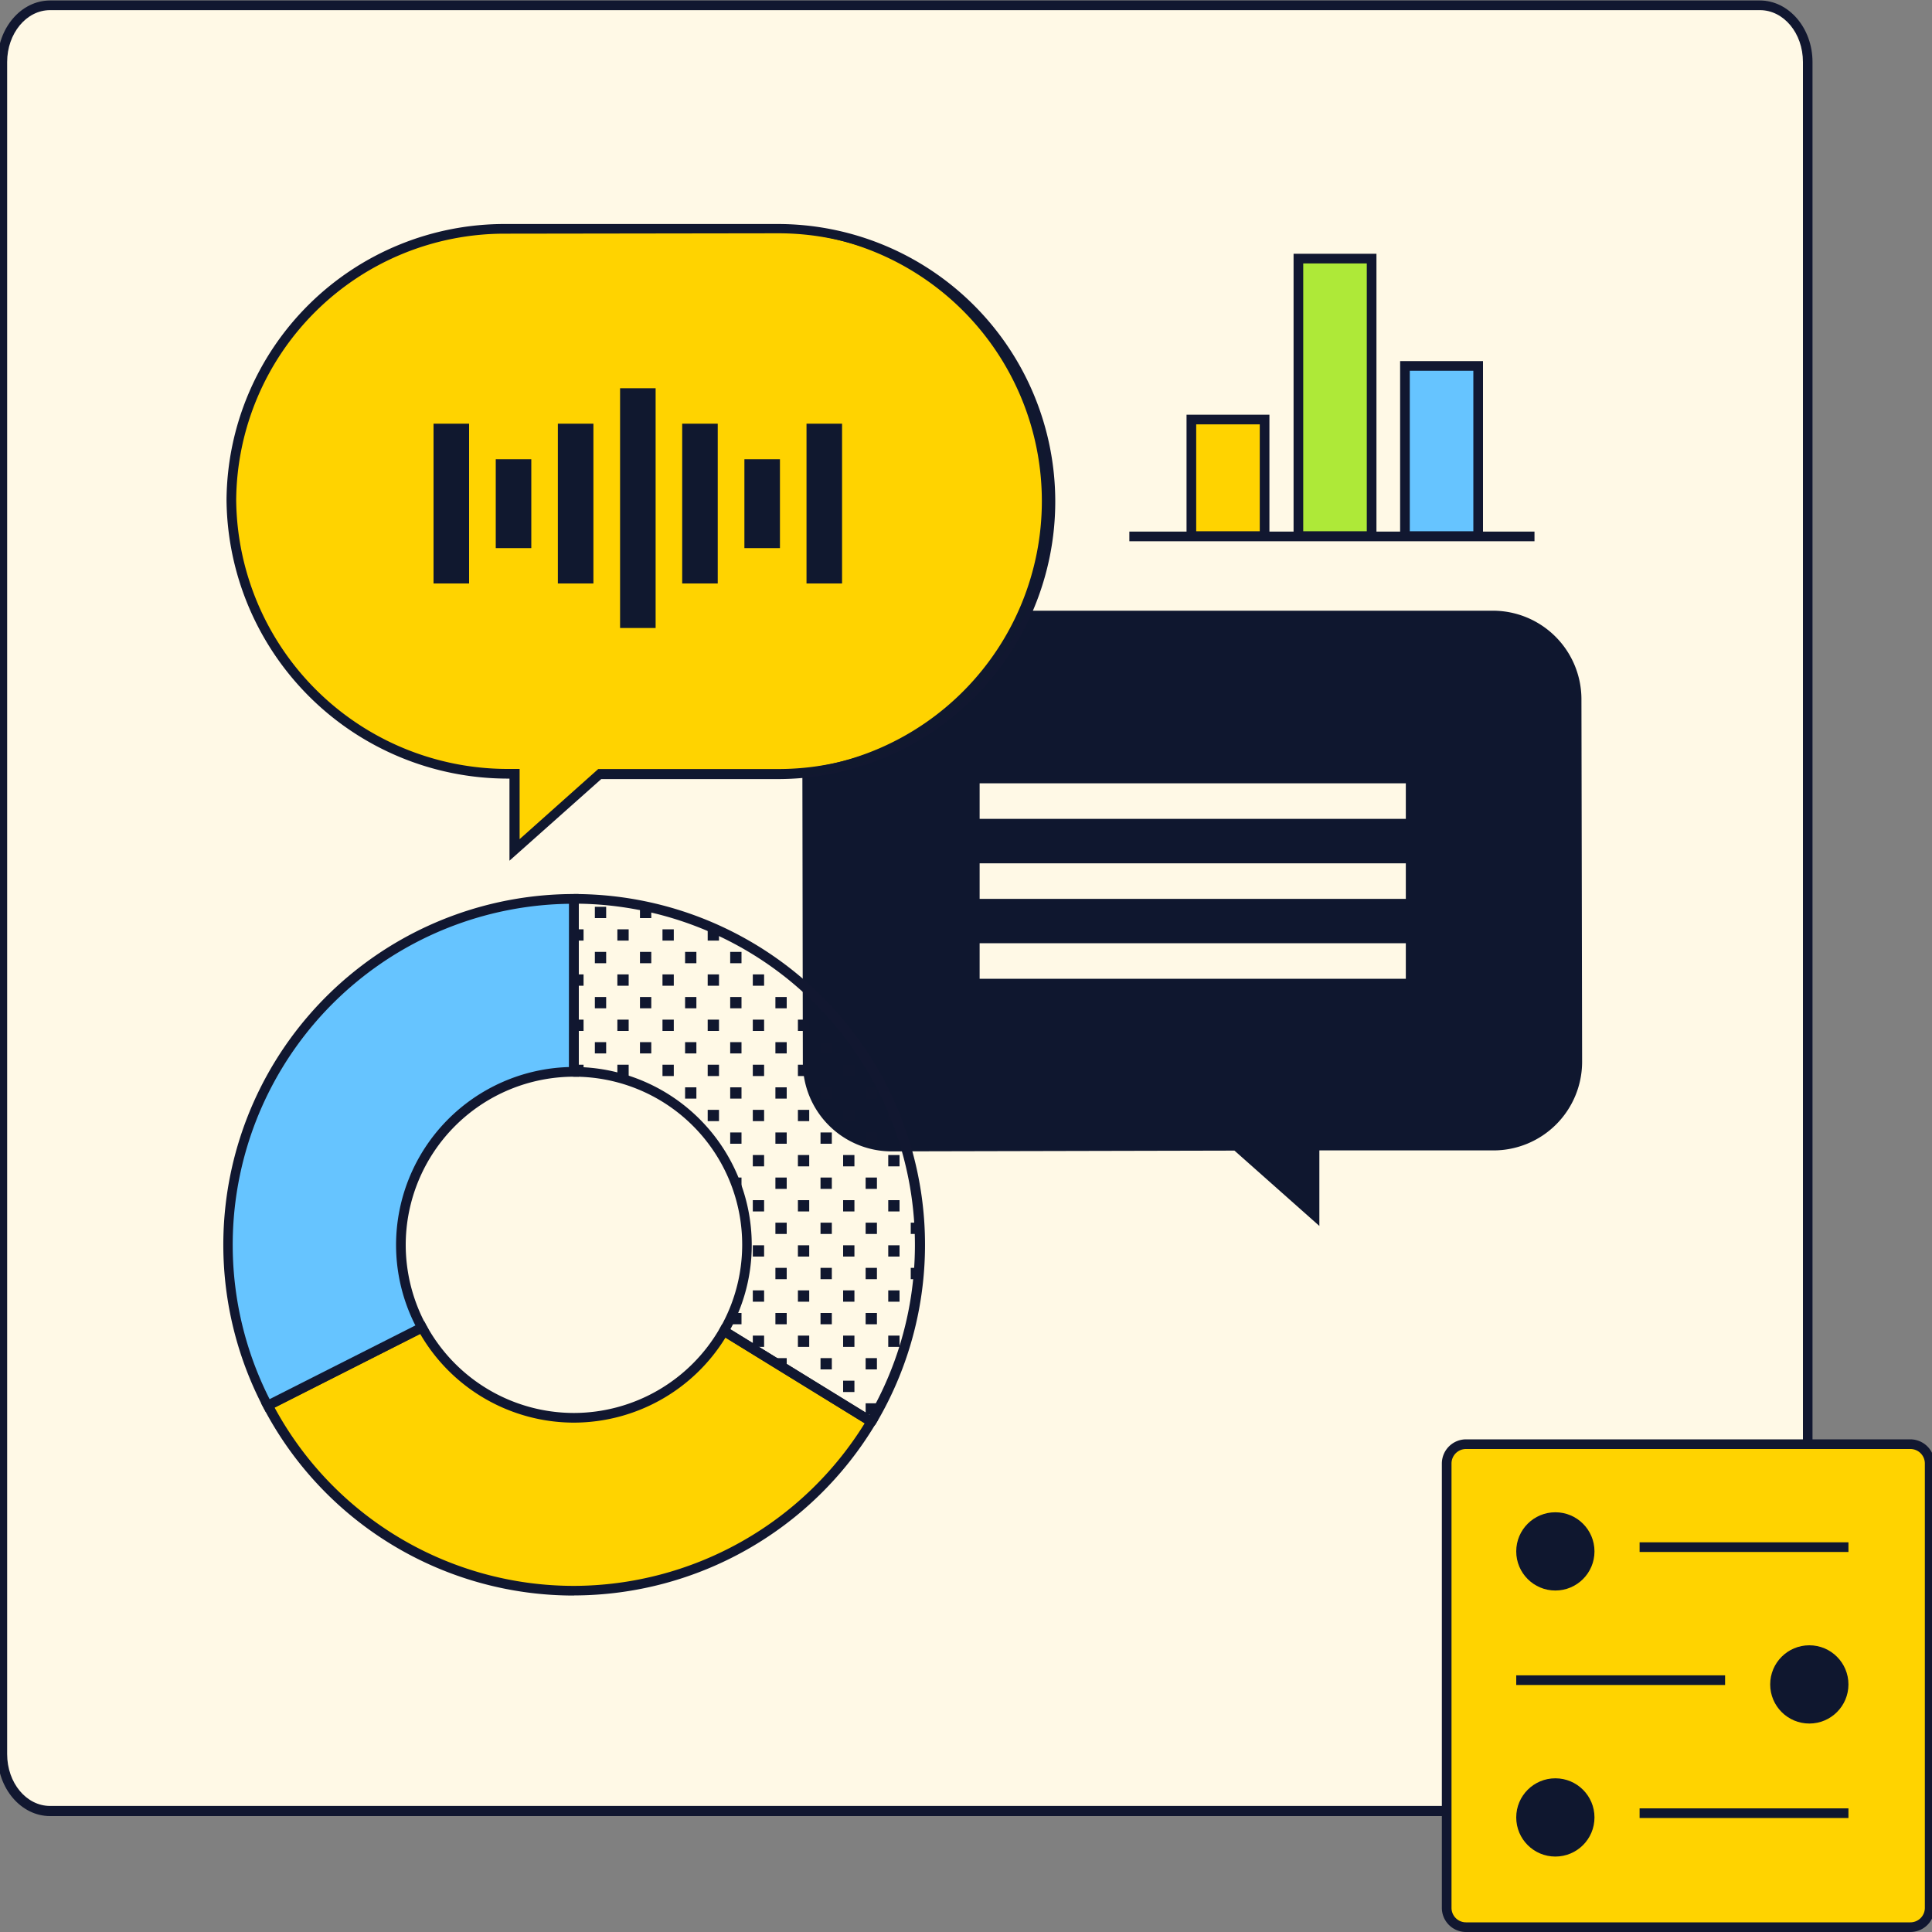 <svg id="Layer_1" data-name="Layer 1" xmlns="http://www.w3.org/2000/svg" xmlns:xlink="http://www.w3.org/1999/xlink" viewBox="0 0 200 200"><rect x="0" y="0" width="200" height="200" fill="#808080" stroke="none"/><defs><style>.cls-1{fill:none;}.cls-2{fill:#231f20;}.cls-3{fill:#fff9e6;}.cls-4{fill:#111730;}.cls-5{fill:#ffd300;}.cls-6{fill:#0f172f;}.cls-7{fill:#66c4ff;}.cls-8{fill:#10182f;}.cls-9{fill:#aee938;}.cls-10{clip-path:url(#clip-path);}.cls-11{fill:#10172f;}</style><clipPath id="clip-path"><path class="cls-1" d="M59.41,93.05V111h0a17.89,17.89,0,0,1,17.91,17.89,17.66,17.66,0,0,1-2.39,8.93l15.26,9.39A35.8,35.8,0,0,0,59.41,93.05Z"/></clipPath></defs><rect class="cls-2" x="95.84" y="71.88" width="51.89" height="32.98"/><path class="cls-3" d="M182.2.55H5.18C2.45.55.24,3.18.24,6.42V181.58c0,3.24,2.21,5.87,4.94,5.87h178c2.19,0,4-2.1,4-4.7V6.42C187.15,3.18,184.93.55,182.2.55Z"/><path class="cls-4" d="M183.19,188H5.18c-3,0-5.44-2.86-5.44-6.37V6.42C-.26,2.91,2.18.05,5.18.05h177c3,0,5.45,2.86,5.45,6.37V182.75C187.65,185.62,185.65,188,183.19,188ZM5.18,1.05C2.73,1.05.74,3.46.74,6.42V181.58c0,3,2,5.37,4.44,5.37h178c1.91,0,3.46-1.88,3.46-4.2V6.42c0-3-2-5.37-4.45-5.37Z"/><rect class="cls-5" x="149.76" y="149.45" width="50" height="50" rx="2"/><path class="cls-4" d="M197.76,200h-46a2.5,2.5,0,0,1-2.5-2.5v-46a2.51,2.51,0,0,1,2.5-2.5h46a2.51,2.51,0,0,1,2.5,2.5v46A2.5,2.5,0,0,1,197.76,200Zm-46-50a1.5,1.5,0,0,0-1.5,1.5v46a1.5,1.5,0,0,0,1.5,1.5h46a1.5,1.5,0,0,0,1.5-1.5v-46a1.5,1.5,0,0,0-1.5-1.5Z"/><circle class="cls-6" cx="161.01" cy="160.6" r="4.05"/><rect class="cls-6" x="169.73" y="159.66" width="21.62" height="1"/><circle class="cls-6" cx="187.3" cy="174.37" r="4.05"/><rect class="cls-6" x="156.96" y="173.43" width="21.62" height="1"/><circle class="cls-6" cx="161.01" cy="188.14" r="4.05"/><rect class="cls-6" x="169.73" y="187.2" width="21.62" height="1"/><path class="cls-5" d="M74.94,137.78a17.9,17.9,0,0,1-31.24-.35l-16,8.08a35.81,35.81,0,0,0,62.48,1.66Z"/><path class="cls-4" d="M59.43,165.17a36.22,36.22,0,0,1-32.15-19.43l-.24-.45,16.87-8.53.23.43a17.41,17.41,0,0,0,15.29,9.08h0a17.46,17.46,0,0,0,15.07-8.74l.25-.45L90.89,147l-.26.42a36.48,36.48,0,0,1-31.18,17.74Zm-31-19.45a35.24,35.24,0,0,0,31,18.45h0a35.5,35.5,0,0,0,30.08-16.83l-14.41-8.87a18.46,18.46,0,0,1-15.67,8.8h0a18.42,18.42,0,0,1-15.93-9.18Z"/><path class="cls-7" d="M41.52,128.87A17.9,17.9,0,0,1,59.42,111V93.05h0a35.82,35.82,0,0,0-31.69,52.46l16-8.08A17.79,17.79,0,0,1,41.52,128.87Z"/><path class="cls-4" d="M27.51,146.17l-.23-.43A36.31,36.31,0,0,1,59.41,92.55h.5v18.91h-.5A17.43,17.43,0,0,0,42,128.87h0a17.47,17.47,0,0,0,2.12,8.32l.25.45Zm31.4-52.61a35.31,35.31,0,0,0-31,51.28L43,137.21a18.4,18.4,0,0,1-2-8.34h0a18.44,18.44,0,0,1,17.9-18.41Z"/><path class="cls-6" d="M163.78,109.87l-.07-37.48a9.17,9.17,0,0,0-9.18-9.17H92.24a9.18,9.18,0,0,0-9.19,9.19h0L83.11,110a9.19,9.19,0,0,0,9.2,9.19h0l35.48-.08,8.79,7.8v-7.82h18a9.18,9.18,0,0,0,9.2-9.18Zm-18.25-8.55H101.41V97.64h44.12Zm0-8.27H101.41V89.37h44.12Zm0-8.28H101.41V81.09h44.12Z"/><path class="cls-5" d="M80.47,80.15l-18.4,0L53.24,88V80.1H52.4A28.52,28.52,0,0,1,24,51.77h0A28.29,28.29,0,0,1,52.38,23.69H80.51A28.25,28.25,0,0,1,108.72,52h0A28.21,28.21,0,0,1,80.53,80.15Z"/><path class="cls-4" d="M52.74,89.1V80.6H52.4A29.12,29.12,0,0,1,23.45,51.77,28.78,28.78,0,0,1,52.38,23.19H80.51a28.73,28.73,0,0,1,0,57.46l-18.27,0Zm-.36-64.91A27.79,27.79,0,0,0,24.45,51.77a28.11,28.11,0,0,0,28,27.83h1.34v7.27l8.14-7.26,18.65,0a27.73,27.73,0,0,0,0-55.46Z"/><path class="cls-8" d="M52.89,88.77V80.45h-.51a28.56,28.56,0,1,1,0-57.12H80.54a28.58,28.58,0,0,1,0,57.15h-.07l-18.25,0Zm.7-9V87.2l8.35-7.45h.13l18.43,0h0a27.88,27.88,0,0,0,0-55.75H52.37a27.86,27.86,0,1,0,0,55.71h1.21Z"/><rect class="cls-8" x="64.19" y="40.19" width="3.68" height="24.82"/><rect class="cls-8" x="51.32" y="47.54" width="3.68" height="9.2"/><rect class="cls-8" x="83.49" y="43.86" width="3.68" height="16.54"/><rect class="cls-8" x="57.75" y="43.86" width="3.68" height="16.54"/><rect class="cls-8" x="70.62" y="43.86" width="3.68" height="16.54"/><rect class="cls-8" x="44.88" y="43.86" width="3.68" height="16.54"/><rect class="cls-8" x="77.06" y="47.54" width="3.68" height="9.2"/><rect class="cls-5" x="123.33" y="43.43" width="7.58" height="12.1"/><path class="cls-4" d="M131.41,56h-8.58V42.93h8.58Zm-7.58-1h6.58V43.93h-6.58Z"/><rect class="cls-9" x="134.41" y="26.77" width="7.58" height="28.75"/><path class="cls-4" d="M142.49,56h-8.58V26.27h8.58Zm-7.58-1h6.58V27.27h-6.58Z"/><rect class="cls-7" x="145.44" y="37.88" width="7.58" height="17.65"/><path class="cls-4" d="M153.52,56h-8.58V37.38h8.58Zm-7.58-1h6.58V38.38h-6.58Z"/><rect class="cls-4" x="116.91" y="55.03" width="41.94" height="1"/><g class="cls-10"><rect class="cls-1" x="91.95" y="91.53" width="4.67" height="4.67"/><rect class="cls-11" x="91.95" y="91.53" width="1.17" height="1.17"/><rect class="cls-11" x="94.28" y="93.87" width="1.17" height="1.17"/><rect class="cls-1" x="91.95" y="96.2" width="4.67" height="4.67"/><rect class="cls-11" x="91.95" y="96.2" width="1.17" height="1.17"/><rect class="cls-11" x="94.28" y="98.54" width="1.17" height="1.17"/><rect class="cls-1" x="91.95" y="100.87" width="4.67" height="4.67"/><rect class="cls-11" x="91.95" y="100.87" width="1.17" height="1.17"/><rect class="cls-11" x="94.28" y="103.21" width="1.17" height="1.17"/><rect class="cls-1" x="91.95" y="105.55" width="4.67" height="4.67"/><rect class="cls-11" x="91.95" y="105.55" width="1.17" height="1.17"/><rect class="cls-11" x="94.28" y="107.88" width="1.17" height="1.17"/><rect class="cls-1" x="91.95" y="110.22" width="4.67" height="4.67"/><rect class="cls-11" x="91.95" y="110.22" width="1.17" height="1.17"/><rect class="cls-11" x="94.28" y="112.56" width="1.17" height="1.17"/><rect class="cls-1" x="91.95" y="114.89" width="4.67" height="4.67"/><rect class="cls-11" x="91.95" y="114.89" width="1.17" height="1.17"/><rect class="cls-11" x="94.28" y="117.23" width="1.17" height="1.17"/><rect class="cls-1" x="91.95" y="119.57" width="4.67" height="4.67"/><rect class="cls-11" x="91.95" y="119.57" width="1.17" height="1.17"/><rect class="cls-11" x="94.28" y="121.9" width="1.17" height="1.17"/><rect class="cls-1" x="91.95" y="124.24" width="4.67" height="4.67"/><rect class="cls-11" x="91.95" y="124.24" width="1.17" height="1.17"/><rect class="cls-11" x="94.28" y="126.57" width="1.17" height="1.17"/><rect class="cls-1" x="91.95" y="128.91" width="4.67" height="4.67"/><rect class="cls-11" x="91.95" y="128.91" width="1.17" height="1.17"/><rect class="cls-11" x="94.28" y="131.25" width="1.17" height="1.17"/><rect class="cls-1" x="91.95" y="133.58" width="4.67" height="4.67"/><rect class="cls-11" x="91.95" y="133.58" width="1.17" height="1.17"/><rect class="cls-11" x="94.28" y="135.92" width="1.17" height="1.17"/><rect class="cls-1" x="91.95" y="138.26" width="4.67" height="4.67"/><rect class="cls-11" x="91.95" y="138.26" width="1.17" height="1.17"/><rect class="cls-11" x="94.28" y="140.59" width="1.17" height="1.17"/><rect class="cls-1" x="91.95" y="142.93" width="4.67" height="4.67"/><rect class="cls-11" x="91.95" y="142.93" width="1.17" height="1.17"/><rect class="cls-11" x="94.28" y="145.27" width="1.17" height="1.17"/><rect class="cls-1" x="87.28" y="91.53" width="4.67" height="4.67"/><rect class="cls-11" x="87.28" y="91.53" width="1.17" height="1.17"/><rect class="cls-11" x="89.61" y="93.87" width="1.17" height="1.17"/><rect class="cls-1" x="87.28" y="96.2" width="4.67" height="4.67"/><rect class="cls-11" x="87.28" y="96.2" width="1.17" height="1.17"/><rect class="cls-11" x="89.61" y="98.54" width="1.17" height="1.17"/><rect class="cls-1" x="87.28" y="100.87" width="4.67" height="4.67"/><rect class="cls-11" x="87.28" y="100.87" width="1.17" height="1.17"/><rect class="cls-11" x="89.61" y="103.21" width="1.17" height="1.17"/><rect class="cls-1" x="87.28" y="105.55" width="4.67" height="4.67"/><rect class="cls-11" x="87.28" y="105.55" width="1.17" height="1.17"/><rect class="cls-11" x="89.61" y="107.88" width="1.17" height="1.17"/><rect class="cls-1" x="87.28" y="110.22" width="4.67" height="4.67"/><rect class="cls-11" x="87.28" y="110.22" width="1.17" height="1.17"/><rect class="cls-11" x="89.61" y="112.56" width="1.17" height="1.17"/><rect class="cls-1" x="87.28" y="114.89" width="4.67" height="4.67"/><rect class="cls-11" x="87.28" y="114.89" width="1.17" height="1.17"/><rect class="cls-11" x="89.61" y="117.23" width="1.17" height="1.17"/><rect class="cls-1" x="87.28" y="119.57" width="4.67" height="4.67"/><rect class="cls-11" x="87.28" y="119.57" width="1.17" height="1.17"/><rect class="cls-11" x="89.61" y="121.9" width="1.17" height="1.17"/><rect class="cls-1" x="87.28" y="124.24" width="4.67" height="4.67"/><rect class="cls-11" x="87.28" y="124.24" width="1.17" height="1.17"/><rect class="cls-11" x="89.61" y="126.57" width="1.17" height="1.17"/><rect class="cls-1" x="87.28" y="128.91" width="4.67" height="4.67"/><rect class="cls-11" x="87.28" y="128.91" width="1.17" height="1.17"/><rect class="cls-11" x="89.61" y="131.25" width="1.17" height="1.17"/><rect class="cls-1" x="87.28" y="133.58" width="4.67" height="4.67"/><rect class="cls-11" x="87.28" y="133.58" width="1.17" height="1.17"/><rect class="cls-11" x="89.61" y="135.92" width="1.17" height="1.17"/><rect class="cls-1" x="87.28" y="138.26" width="4.67" height="4.67"/><rect class="cls-11" x="87.28" y="138.26" width="1.17" height="1.17"/><rect class="cls-11" x="89.61" y="140.59" width="1.17" height="1.17"/><rect class="cls-1" x="87.28" y="142.93" width="4.67" height="4.67"/><rect class="cls-11" x="87.28" y="142.93" width="1.17" height="1.17"/><rect class="cls-11" x="89.61" y="145.27" width="1.17" height="1.17"/><rect class="cls-1" x="82.6" y="91.53" width="4.67" height="4.67"/><rect class="cls-11" x="82.6" y="91.53" width="1.17" height="1.17"/><rect class="cls-11" x="84.94" y="93.87" width="1.17" height="1.17"/><rect class="cls-1" x="82.6" y="96.2" width="4.67" height="4.67"/><rect class="cls-11" x="82.6" y="96.2" width="1.17" height="1.17"/><rect class="cls-11" x="84.94" y="98.54" width="1.17" height="1.17"/><rect class="cls-1" x="82.6" y="100.87" width="4.67" height="4.67"/><rect class="cls-11" x="82.6" y="100.87" width="1.17" height="1.17"/><rect class="cls-11" x="84.94" y="103.21" width="1.17" height="1.17"/><rect class="cls-1" x="82.6" y="105.55" width="4.67" height="4.67"/><rect class="cls-11" x="82.6" y="105.55" width="1.17" height="1.17"/><rect class="cls-11" x="84.94" y="107.88" width="1.17" height="1.17"/><rect class="cls-1" x="82.6" y="110.22" width="4.67" height="4.67"/><rect class="cls-11" x="82.6" y="110.22" width="1.17" height="1.17"/><rect class="cls-11" x="84.94" y="112.56" width="1.17" height="1.17"/><rect class="cls-1" x="82.6" y="114.89" width="4.67" height="4.67"/><rect class="cls-11" x="82.6" y="114.89" width="1.17" height="1.17"/><rect class="cls-11" x="84.94" y="117.23" width="1.17" height="1.17"/><rect class="cls-1" x="82.6" y="119.57" width="4.67" height="4.67"/><rect class="cls-11" x="82.6" y="119.57" width="1.17" height="1.17"/><rect class="cls-11" x="84.94" y="121.9" width="1.17" height="1.17"/><rect class="cls-1" x="82.6" y="124.24" width="4.67" height="4.67"/><rect class="cls-11" x="82.6" y="124.24" width="1.17" height="1.17"/><rect class="cls-11" x="84.94" y="126.57" width="1.17" height="1.17"/><rect class="cls-1" x="82.6" y="128.91" width="4.67" height="4.67"/><rect class="cls-11" x="82.6" y="128.91" width="1.17" height="1.17"/><rect class="cls-11" x="84.94" y="131.25" width="1.17" height="1.17"/><rect class="cls-1" x="82.6" y="133.58" width="4.67" height="4.67"/><rect class="cls-11" x="82.6" y="133.58" width="1.17" height="1.17"/><rect class="cls-11" x="84.94" y="135.92" width="1.17" height="1.17"/><rect class="cls-1" x="82.6" y="138.26" width="4.67" height="4.67"/><rect class="cls-11" x="82.6" y="138.26" width="1.17" height="1.17"/><rect class="cls-11" x="84.94" y="140.59" width="1.17" height="1.17"/><rect class="cls-1" x="82.6" y="142.93" width="4.67" height="4.67"/><rect class="cls-11" x="82.6" y="142.93" width="1.17" height="1.17"/><rect class="cls-11" x="84.94" y="145.27" width="1.17" height="1.17"/><rect class="cls-1" x="77.93" y="91.53" width="4.67" height="4.67"/><rect class="cls-11" x="77.93" y="91.53" width="1.17" height="1.17"/><rect class="cls-11" x="80.27" y="93.87" width="1.17" height="1.17"/><rect class="cls-1" x="77.93" y="96.2" width="4.67" height="4.67"/><rect class="cls-11" x="77.93" y="96.2" width="1.17" height="1.17"/><rect class="cls-11" x="80.27" y="98.54" width="1.17" height="1.17"/><rect class="cls-1" x="77.93" y="100.87" width="4.67" height="4.67"/><rect class="cls-11" x="77.93" y="100.87" width="1.17" height="1.17"/><rect class="cls-11" x="80.27" y="103.21" width="1.17" height="1.17"/><rect class="cls-1" x="77.93" y="105.55" width="4.67" height="4.67"/><rect class="cls-11" x="77.93" y="105.55" width="1.17" height="1.17"/><rect class="cls-11" x="80.27" y="107.88" width="1.17" height="1.17"/><rect class="cls-1" x="77.93" y="110.22" width="4.67" height="4.67"/><rect class="cls-11" x="77.93" y="110.22" width="1.17" height="1.17"/><rect class="cls-11" x="80.27" y="112.56" width="1.17" height="1.17"/><rect class="cls-1" x="77.93" y="114.89" width="4.67" height="4.67"/><rect class="cls-11" x="77.93" y="114.89" width="1.17" height="1.17"/><rect class="cls-11" x="80.27" y="117.23" width="1.17" height="1.17"/><rect class="cls-1" x="77.93" y="119.57" width="4.67" height="4.67"/><rect class="cls-11" x="77.93" y="119.57" width="1.17" height="1.17"/><rect class="cls-11" x="80.27" y="121.9" width="1.17" height="1.17"/><rect class="cls-1" x="77.93" y="124.24" width="4.67" height="4.67"/><rect class="cls-11" x="77.93" y="124.24" width="1.17" height="1.17"/><rect class="cls-11" x="80.27" y="126.57" width="1.17" height="1.17"/><rect class="cls-1" x="77.93" y="128.91" width="4.67" height="4.67"/><rect class="cls-11" x="77.93" y="128.91" width="1.17" height="1.17"/><rect class="cls-11" x="80.27" y="131.25" width="1.17" height="1.17"/><rect class="cls-1" x="77.93" y="133.58" width="4.67" height="4.67"/><rect class="cls-11" x="77.93" y="133.58" width="1.17" height="1.17"/><rect class="cls-11" x="80.27" y="135.92" width="1.17" height="1.17"/><rect class="cls-1" x="77.93" y="138.26" width="4.67" height="4.67"/><rect class="cls-11" x="77.93" y="138.26" width="1.17" height="1.17"/><rect class="cls-11" x="80.27" y="140.59" width="1.17" height="1.17"/><rect class="cls-1" x="77.93" y="142.93" width="4.67" height="4.67"/><rect class="cls-11" x="77.93" y="142.93" width="1.17" height="1.17"/><rect class="cls-11" x="80.27" y="145.27" width="1.17" height="1.17"/><rect class="cls-1" x="73.26" y="91.53" width="4.67" height="4.67"/><rect class="cls-11" x="73.26" y="91.53" width="1.17" height="1.17"/><rect class="cls-11" x="75.59" y="93.87" width="1.17" height="1.17"/><rect class="cls-1" x="73.26" y="96.2" width="4.67" height="4.67"/><rect class="cls-11" x="73.26" y="96.2" width="1.17" height="1.17"/><rect class="cls-11" x="75.59" y="98.54" width="1.17" height="1.17"/><rect class="cls-1" x="73.26" y="100.87" width="4.67" height="4.67"/><rect class="cls-11" x="73.26" y="100.87" width="1.17" height="1.17"/><rect class="cls-11" x="75.59" y="103.21" width="1.17" height="1.17"/><rect class="cls-1" x="73.26" y="105.55" width="4.67" height="4.67"/><rect class="cls-11" x="73.26" y="105.55" width="1.17" height="1.17"/><rect class="cls-11" x="75.59" y="107.88" width="1.17" height="1.17"/><rect class="cls-1" x="73.26" y="110.22" width="4.67" height="4.67"/><rect class="cls-11" x="73.26" y="110.22" width="1.17" height="1.17"/><rect class="cls-11" x="75.59" y="112.56" width="1.17" height="1.17"/><rect class="cls-1" x="73.26" y="114.89" width="4.67" height="4.67"/><rect class="cls-11" x="73.26" y="114.89" width="1.17" height="1.17"/><rect class="cls-11" x="75.59" y="117.23" width="1.17" height="1.17"/><rect class="cls-1" x="73.26" y="119.57" width="4.67" height="4.67"/><rect class="cls-11" x="73.26" y="119.57" width="1.17" height="1.17"/><rect class="cls-11" x="75.59" y="121.9" width="1.17" height="1.17"/><rect class="cls-1" x="73.26" y="124.24" width="4.67" height="4.67"/><rect class="cls-11" x="73.26" y="124.24" width="1.17" height="1.17"/><rect class="cls-11" x="75.59" y="126.57" width="1.17" height="1.17"/><rect class="cls-1" x="73.26" y="128.91" width="4.67" height="4.67"/><rect class="cls-11" x="73.26" y="128.91" width="1.17" height="1.17"/><rect class="cls-11" x="75.59" y="131.25" width="1.17" height="1.17"/><rect class="cls-1" x="73.26" y="133.58" width="4.67" height="4.67"/><rect class="cls-11" x="73.26" y="133.58" width="1.17" height="1.17"/><rect class="cls-11" x="75.59" y="135.92" width="1.17" height="1.17"/><rect class="cls-1" x="73.26" y="138.26" width="4.67" height="4.67"/><rect class="cls-11" x="73.26" y="138.26" width="1.17" height="1.17"/><rect class="cls-11" x="75.59" y="140.59" width="1.17" height="1.17"/><rect class="cls-1" x="73.26" y="142.93" width="4.67" height="4.67"/><rect class="cls-11" x="73.26" y="142.93" width="1.17" height="1.17"/><rect class="cls-11" x="75.59" y="145.27" width="1.17" height="1.17"/><rect class="cls-1" x="68.58" y="91.53" width="4.67" height="4.67"/><rect class="cls-11" x="68.58" y="91.53" width="1.17" height="1.17"/><rect class="cls-11" x="70.92" y="93.87" width="1.17" height="1.17"/><rect class="cls-1" x="68.58" y="96.2" width="4.67" height="4.67"/><rect class="cls-11" x="68.58" y="96.2" width="1.17" height="1.17"/><rect class="cls-11" x="70.92" y="98.54" width="1.17" height="1.17"/><rect class="cls-1" x="68.58" y="100.87" width="4.67" height="4.67"/><rect class="cls-11" x="68.58" y="100.87" width="1.17" height="1.17"/><rect class="cls-11" x="70.92" y="103.21" width="1.17" height="1.17"/><rect class="cls-1" x="68.58" y="105.55" width="4.67" height="4.67"/><rect class="cls-11" x="68.58" y="105.55" width="1.17" height="1.17"/><rect class="cls-11" x="70.92" y="107.88" width="1.17" height="1.17"/><rect class="cls-1" x="68.58" y="110.22" width="4.67" height="4.67"/><rect class="cls-11" x="68.58" y="110.22" width="1.17" height="1.17"/><rect class="cls-11" x="70.92" y="112.56" width="1.17" height="1.17"/><rect class="cls-1" x="68.58" y="114.89" width="4.67" height="4.67"/><rect class="cls-11" x="68.58" y="114.89" width="1.17" height="1.17"/><rect class="cls-11" x="70.92" y="117.23" width="1.17" height="1.17"/><rect class="cls-1" x="68.58" y="119.57" width="4.67" height="4.67"/><rect class="cls-11" x="68.58" y="119.57" width="1.17" height="1.17"/><rect class="cls-11" x="70.92" y="121.9" width="1.17" height="1.17"/><rect class="cls-1" x="68.58" y="124.24" width="4.67" height="4.67"/><rect class="cls-11" x="68.58" y="124.24" width="1.17" height="1.17"/><rect class="cls-11" x="70.92" y="126.57" width="1.17" height="1.17"/><rect class="cls-1" x="68.58" y="128.91" width="4.67" height="4.67"/><rect class="cls-11" x="68.58" y="128.91" width="1.17" height="1.17"/><rect class="cls-11" x="70.92" y="131.25" width="1.17" height="1.17"/><rect class="cls-1" x="68.58" y="133.58" width="4.67" height="4.67"/><rect class="cls-11" x="68.58" y="133.58" width="1.17" height="1.17"/><rect class="cls-11" x="70.92" y="135.92" width="1.17" height="1.17"/><rect class="cls-1" x="68.58" y="138.26" width="4.67" height="4.67"/><rect class="cls-11" x="68.58" y="138.26" width="1.17" height="1.17"/><rect class="cls-11" x="70.92" y="140.59" width="1.17" height="1.17"/><rect class="cls-1" x="68.58" y="142.93" width="4.67" height="4.67"/><rect class="cls-11" x="68.58" y="142.93" width="1.17" height="1.17"/><rect class="cls-11" x="70.92" y="145.27" width="1.17" height="1.17"/><rect class="cls-1" x="63.91" y="91.53" width="4.67" height="4.67"/><rect class="cls-11" x="63.91" y="91.53" width="1.17" height="1.17"/><rect class="cls-11" x="66.25" y="93.87" width="1.17" height="1.17"/><rect class="cls-1" x="63.91" y="96.2" width="4.67" height="4.67"/><rect class="cls-11" x="63.91" y="96.2" width="1.17" height="1.17"/><rect class="cls-11" x="66.25" y="98.54" width="1.17" height="1.17"/><rect class="cls-1" x="63.91" y="100.87" width="4.67" height="4.67"/><rect class="cls-11" x="63.91" y="100.87" width="1.17" height="1.17"/><rect class="cls-11" x="66.25" y="103.21" width="1.17" height="1.17"/><rect class="cls-1" x="63.91" y="105.55" width="4.67" height="4.67"/><rect class="cls-11" x="63.91" y="105.55" width="1.17" height="1.17"/><rect class="cls-11" x="66.25" y="107.88" width="1.17" height="1.17"/><rect class="cls-1" x="63.91" y="110.22" width="4.67" height="4.67"/><rect class="cls-11" x="63.91" y="110.22" width="1.17" height="1.17"/><rect class="cls-11" x="66.25" y="112.56" width="1.17" height="1.17"/><rect class="cls-1" x="63.91" y="114.89" width="4.67" height="4.67"/><rect class="cls-11" x="63.91" y="114.89" width="1.17" height="1.17"/><rect class="cls-11" x="66.25" y="117.23" width="1.17" height="1.17"/><rect class="cls-1" x="63.91" y="119.57" width="4.67" height="4.67"/><rect class="cls-11" x="63.91" y="119.57" width="1.17" height="1.17"/><rect class="cls-11" x="66.25" y="121.9" width="1.17" height="1.17"/><rect class="cls-1" x="63.91" y="124.24" width="4.67" height="4.67"/><rect class="cls-11" x="63.91" y="124.24" width="1.17" height="1.17"/><rect class="cls-11" x="66.25" y="126.57" width="1.17" height="1.17"/><rect class="cls-1" x="63.91" y="128.91" width="4.67" height="4.67"/><rect class="cls-11" x="63.91" y="128.91" width="1.17" height="1.17"/><rect class="cls-11" x="66.25" y="131.25" width="1.17" height="1.17"/><rect class="cls-1" x="63.91" y="133.58" width="4.67" height="4.67"/><rect class="cls-11" x="63.91" y="133.58" width="1.17" height="1.17"/><rect class="cls-11" x="66.25" y="135.92" width="1.17" height="1.17"/><rect class="cls-1" x="63.91" y="138.26" width="4.67" height="4.67"/><rect class="cls-11" x="63.91" y="138.26" width="1.17" height="1.17"/><rect class="cls-11" x="66.25" y="140.59" width="1.17" height="1.17"/><rect class="cls-1" x="63.91" y="142.93" width="4.67" height="4.67"/><rect class="cls-11" x="63.91" y="142.93" width="1.17" height="1.17"/><rect class="cls-11" x="66.25" y="145.27" width="1.17" height="1.17"/><rect class="cls-1" x="59.24" y="91.53" width="4.67" height="4.67"/><rect class="cls-11" x="59.24" y="91.53" width="1.17" height="1.17"/><rect class="cls-11" x="61.58" y="93.87" width="1.17" height="1.17"/><rect class="cls-1" x="59.24" y="96.2" width="4.67" height="4.67"/><rect class="cls-11" x="59.24" y="96.2" width="1.17" height="1.17"/><rect class="cls-11" x="61.58" y="98.54" width="1.17" height="1.17"/><rect class="cls-1" x="59.24" y="100.87" width="4.67" height="4.67"/><rect class="cls-11" x="59.24" y="100.87" width="1.17" height="1.17"/><rect class="cls-11" x="61.58" y="103.21" width="1.17" height="1.17"/><rect class="cls-1" x="59.24" y="105.55" width="4.67" height="4.67"/><rect class="cls-11" x="59.24" y="105.55" width="1.17" height="1.17"/><rect class="cls-11" x="61.58" y="107.88" width="1.17" height="1.17"/><rect class="cls-1" x="59.24" y="110.22" width="4.67" height="4.67"/><rect class="cls-11" x="59.24" y="110.22" width="1.17" height="1.17"/><rect class="cls-11" x="61.58" y="112.56" width="1.17" height="1.17"/><rect class="cls-1" x="59.24" y="114.89" width="4.67" height="4.67"/><rect class="cls-11" x="59.24" y="114.89" width="1.17" height="1.17"/><rect class="cls-11" x="61.58" y="117.23" width="1.17" height="1.17"/><rect class="cls-1" x="59.24" y="119.57" width="4.67" height="4.67"/><rect class="cls-11" x="59.24" y="119.57" width="1.17" height="1.17"/><rect class="cls-11" x="61.58" y="121.9" width="1.17" height="1.17"/><rect class="cls-1" x="59.24" y="124.24" width="4.67" height="4.67"/><rect class="cls-11" x="59.24" y="124.24" width="1.17" height="1.17"/><rect class="cls-11" x="61.58" y="126.57" width="1.17" height="1.17"/><rect class="cls-1" x="59.24" y="128.91" width="4.67" height="4.67"/><rect class="cls-11" x="59.24" y="128.91" width="1.17" height="1.17"/><rect class="cls-11" x="61.58" y="131.25" width="1.17" height="1.17"/><rect class="cls-1" x="59.24" y="133.58" width="4.67" height="4.67"/><rect class="cls-11" x="59.24" y="133.58" width="1.17" height="1.17"/><rect class="cls-11" x="61.58" y="135.92" width="1.17" height="1.17"/><rect class="cls-1" x="59.24" y="138.26" width="4.67" height="4.67"/><rect class="cls-11" x="59.24" y="138.26" width="1.17" height="1.17"/><rect class="cls-11" x="61.58" y="140.59" width="1.17" height="1.17"/><rect class="cls-1" x="59.24" y="142.93" width="4.67" height="4.67"/><rect class="cls-11" x="59.24" y="142.93" width="1.17" height="1.17"/><rect class="cls-11" x="61.58" y="145.27" width="1.17" height="1.17"/></g><path class="cls-4" d="M90.2,147.67a.48.48,0,0,1-.26-.07l-15.26-9.39a.5.5,0,0,1-.17-.68,17.39,17.39,0,0,0-15.08-26.07h0a.5.5,0,0,1-.5-.5V93.05a.53.53,0,0,1,.52-.5,36.31,36.31,0,0,1,31.2,54.88.49.49,0,0,1-.31.23ZM75.61,137.6,90,146.48A35.31,35.31,0,0,0,59.91,93.55v16.91a18.42,18.42,0,0,1,17.91,18.39A18.23,18.23,0,0,1,75.61,137.6Z"/></svg>